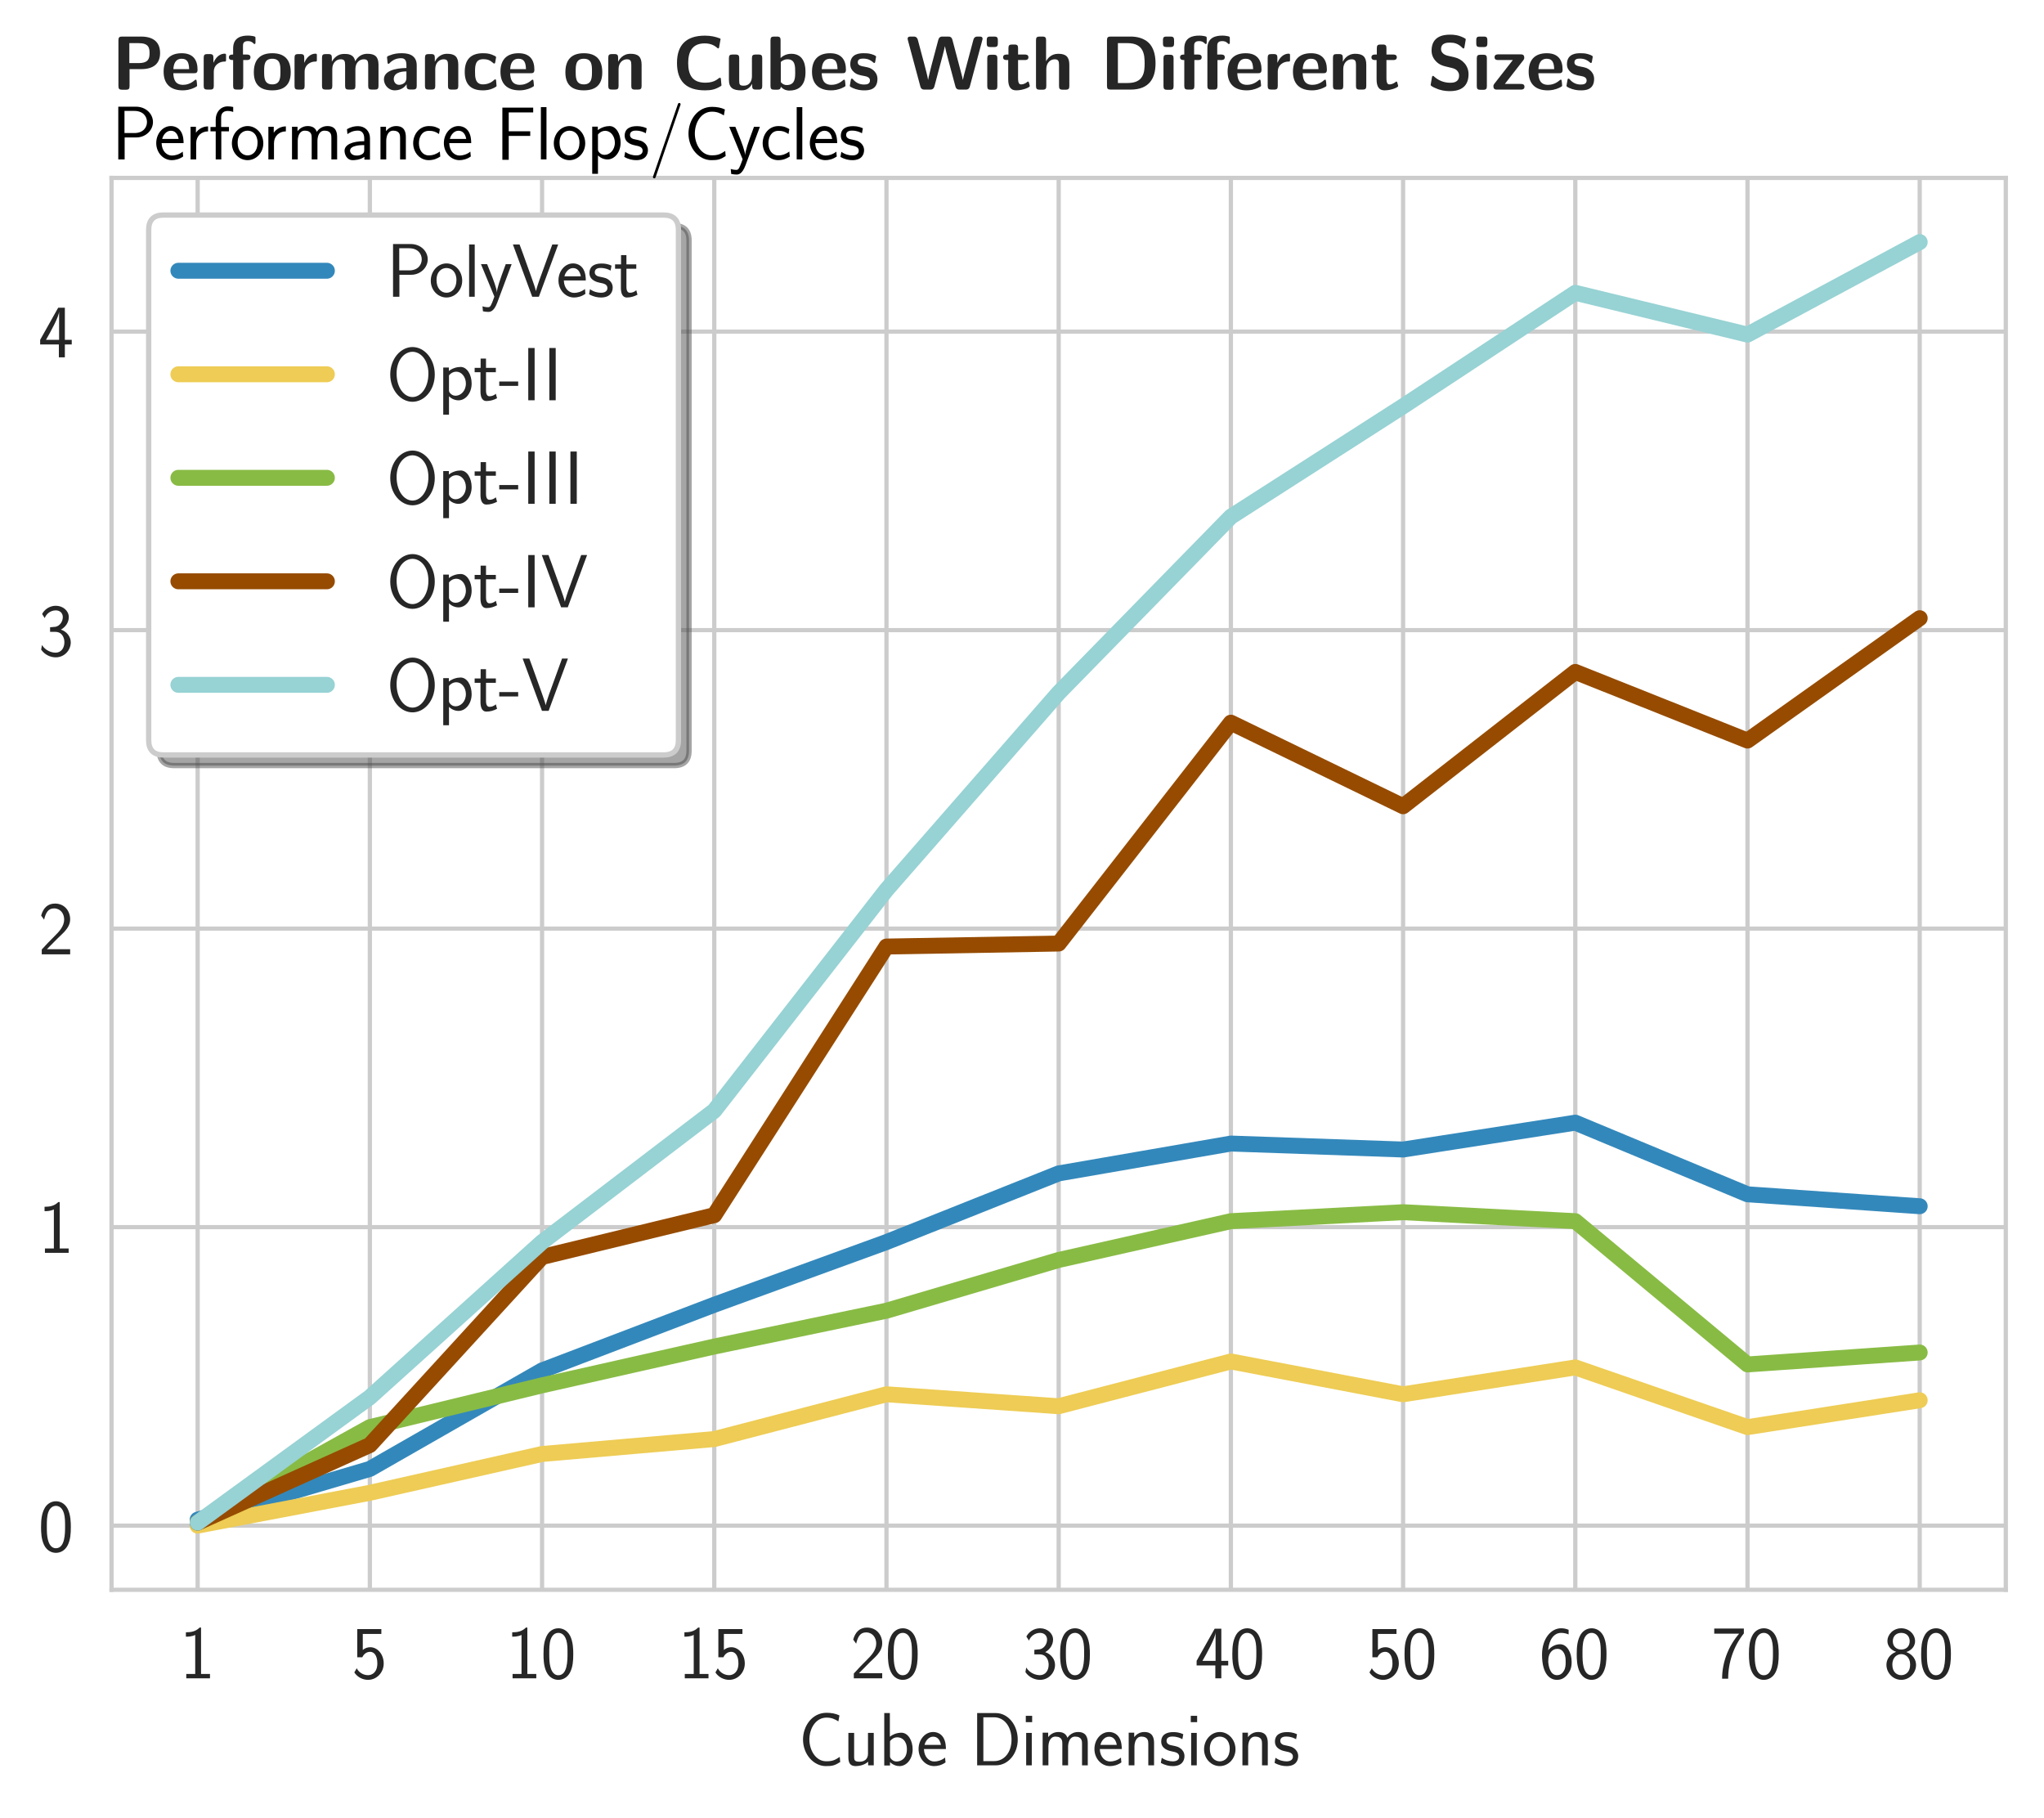 <?xml version="1.0" encoding="utf-8" standalone="no"?>
<!DOCTYPE svg PUBLIC "-//W3C//DTD SVG 1.1//EN"
  "http://www.w3.org/Graphics/SVG/1.1/DTD/svg11.dtd">
<svg xmlns:xlink="http://www.w3.org/1999/xlink" width="385.348pt" height="342.638pt" viewBox="0 0 385.348 342.638" xmlns="http://www.w3.org/2000/svg" version="1.1">
 <defs>
  <style type="text/css">*{stroke-linejoin: round; stroke-linecap: butt}</style>
 </defs>
 <g id="figure_1">
  <g id="patch_1">
   <path d="M 0 342.638 
L 385.348 342.638 
L 385.348 0 
L 0 0 
z
" style="fill: #ffffff"/>
  </g>
  <g id="axes_1">
   <g id="patch_2">
    <path d="M 21.028 299.642 
L 378.148 299.642 
L 378.148 33.53 
L 21.028 33.53 
z
" style="fill: #ffffff"/>
   </g>
   <g id="matplotlib.axis_1">
    <g id="xtick_1">
     <g id="line2d_1">
      <path d="M 37.261 299.642 
L 37.261 33.53 
" clip-path="url(#p303b5d7a5b)" style="fill: none; stroke: #cccccc; stroke-width: 0.8; stroke-linecap: round"/>
     </g>
     <g id="text_1">
      <!-- 1 -->
      <g style="fill: #262626" transform="translate(33.847 316.328)scale(0.14 -0.14)">
       <defs>
        <path id="CMSS17-31" d="M 1818 4288 
L 1696 4288 
C 1350 3940 947 3890 538 3890 
L 538 3520 
C 723 3520 1024 3520 1325 3667 
L 1325 369 
L 570 369 
L 570 0 
L 2573 0 
L 2573 369 
L 1818 369 
L 1818 4288 
z
" transform="scale(0.016)"/>
       </defs>
       <use xlink:href="#CMSS17-31" transform="scale(0.996)"/>
      </g>
     </g>
    </g>
    <g id="xtick_2">
     <g id="line2d_2">
      <path d="M 69.727 299.642 
L 69.727 33.53 
" clip-path="url(#p303b5d7a5b)" style="fill: none; stroke: #cccccc; stroke-width: 0.8; stroke-linecap: round"/>
     </g>
     <g id="text_2">
      <!-- 5 -->
      <g style="fill: #262626" transform="translate(66.312 316.328)scale(0.14 -0.14)">
       <defs>
        <path id="CMSS17-35" d="M 934 3752 
L 2502 3752 
L 2502 4160 
L 467 4160 
L 467 1781 
L 896 1781 
C 1011 2046 1248 2240 1555 2240 
C 1843 2240 2163 1989 2163 1266 
C 2163 493 1709 267 1376 267 
C 966 267 589 512 422 851 
L 218 499 
C 512 49 992 -128 1376 -128 
C 2118 -128 2701 497 2701 1253 
C 2701 2030 2182 2629 1562 2629 
C 1338 2629 1120 2553 934 2399 
L 934 3752 
z
" transform="scale(0.016)"/>
       </defs>
       <use xlink:href="#CMSS17-35" transform="scale(0.996)"/>
      </g>
     </g>
    </g>
    <g id="xtick_3">
     <g id="line2d_3">
      <path d="M 102.192 299.642 
L 102.192 33.53 
" clip-path="url(#p303b5d7a5b)" style="fill: none; stroke: #cccccc; stroke-width: 0.8; stroke-linecap: round"/>
     </g>
     <g id="text_3">
      <!-- 10 -->
      <g style="fill: #262626" transform="translate(95.364 316.328)scale(0.14 -0.14)">
       <defs>
        <path id="CMSS17-30" d="M 2758 2044 
C 2758 2405 2752 3077 2490 3596 
C 2227 4096 1805 4229 1504 4229 
C 1069 4229 698 3975 506 3570 
C 301 3146 243 2709 243 2044 
C 243 1589 262 1031 493 543 
C 755 5 1197 -128 1498 -128 
C 1894 -128 2278 81 2496 518 
C 2720 974 2758 1474 2758 2044 
z
M 1498 261 
C 1011 261 864 811 819 995 
C 742 1310 730 1614 730 2114 
C 730 2506 730 2948 851 3297 
C 998 3701 1254 3840 1498 3840 
C 1971 3840 2125 3372 2176 3208 
C 2272 2873 2272 2481 2272 2114 
C 2272 1526 2272 261 1498 261 
z
" transform="scale(0.016)"/>
       </defs>
       <use xlink:href="#CMSS17-31" transform="scale(0.996)"/>
       <use xlink:href="#CMSS17-30" transform="translate(46.844 0)scale(0.996)"/>
      </g>
     </g>
    </g>
    <g id="xtick_4">
     <g id="line2d_4">
      <path d="M 134.658 299.642 
L 134.658 33.53 
" clip-path="url(#p303b5d7a5b)" style="fill: none; stroke: #cccccc; stroke-width: 0.8; stroke-linecap: round"/>
     </g>
     <g id="text_4">
      <!-- 15 -->
      <g style="fill: #262626" transform="translate(127.829 316.328)scale(0.14 -0.14)">
       <use xlink:href="#CMSS17-31" transform="scale(0.996)"/>
       <use xlink:href="#CMSS17-35" transform="translate(46.844 0)scale(0.996)"/>
      </g>
     </g>
    </g>
    <g id="xtick_5">
     <g id="line2d_5">
      <path d="M 167.123 299.642 
L 167.123 33.53 
" clip-path="url(#p303b5d7a5b)" style="fill: none; stroke: #cccccc; stroke-width: 0.8; stroke-linecap: round"/>
     </g>
     <g id="text_5">
      <!-- 20 -->
      <g style="fill: #262626" transform="translate(160.295 316.328)scale(0.14 -0.14)">
       <defs>
        <path id="CMSS17-32" d="M 1651 1357 
C 1830 1541 2099 1764 2285 1987 
C 2464 2204 2701 2511 2701 2957 
C 2701 3657 2227 4288 1421 4288 
C 787 4288 422 3893 250 3274 
L 499 2929 
C 640 3510 838 3880 1338 3880 
C 1888 3880 2195 3433 2195 2942 
C 2195 2355 1747 1901 1408 1563 
C 1030 1187 659 804 301 408 
L 301 0 
L 2701 0 
L 2701 433 
L 1613 433 
C 1536 433 1459 433 1382 433 
L 742 433 
L 742 439 
L 1651 1357 
z
" transform="scale(0.016)"/>
       </defs>
       <use xlink:href="#CMSS17-32" transform="scale(0.996)"/>
       <use xlink:href="#CMSS17-30" transform="translate(46.844 0)scale(0.996)"/>
      </g>
     </g>
    </g>
    <g id="xtick_6">
     <g id="line2d_6">
      <path d="M 199.588 299.642 
L 199.588 33.53 
" clip-path="url(#p303b5d7a5b)" style="fill: none; stroke: #cccccc; stroke-width: 0.8; stroke-linecap: round"/>
     </g>
     <g id="text_6">
      <!-- 30 -->
      <g style="fill: #262626" transform="translate(192.76 316.328)scale(0.14 -0.14)">
       <defs>
        <path id="CMSS17-33" d="M 1005 2025 
L 1440 2025 
C 2042 2025 2214 1507 2214 1146 
C 2214 653 1933 267 1472 267 
C 1114 267 608 444 320 912 
C 275 691 275 678 250 526 
C 550 88 1037 -128 1485 -128 
C 2214 -128 2752 473 2752 1138 
C 2752 1638 2400 2057 1920 2215 
C 2304 2424 2586 2816 2586 3273 
C 2586 3805 2093 4229 1491 4229 
C 941 4229 512 3892 333 3530 
C 378 3468 493 3284 550 3189 
C 691 3562 1056 3840 1485 3840 
C 1843 3840 2080 3607 2080 3271 
C 2080 2923 1856 2543 1478 2455 
C 1453 2455 1056 2417 1005 2411 
L 1005 2025 
z
" transform="scale(0.016)"/>
       </defs>
       <use xlink:href="#CMSS17-33" transform="scale(0.996)"/>
       <use xlink:href="#CMSS17-30" transform="translate(46.844 0)scale(0.996)"/>
      </g>
     </g>
    </g>
    <g id="xtick_7">
     <g id="line2d_7">
      <path d="M 232.054 299.642 
L 232.054 33.53 
" clip-path="url(#p303b5d7a5b)" style="fill: none; stroke: #cccccc; stroke-width: 0.8; stroke-linecap: round"/>
     </g>
     <g id="text_7">
      <!-- 40 -->
      <g style="fill: #262626" transform="translate(225.225 316.328)scale(0.14 -0.14)">
       <defs>
        <path id="CMSS17-34" d="M 2253 1088 
L 2835 1088 
L 2835 1477 
L 2253 1477 
L 2253 4192 
L 1690 4192 
L 166 1477 
L 166 1088 
L 1747 1088 
L 1747 0 
L 2253 0 
L 2253 1088 
z
M 659 1477 
C 1030 2127 1766 3439 1766 3885 
L 1766 1477 
L 659 1477 
z
" transform="scale(0.016)"/>
       </defs>
       <use xlink:href="#CMSS17-34" transform="scale(0.996)"/>
       <use xlink:href="#CMSS17-30" transform="translate(46.844 0)scale(0.996)"/>
      </g>
     </g>
    </g>
    <g id="xtick_8">
     <g id="line2d_8">
      <path d="M 264.519 299.642 
L 264.519 33.53 
" clip-path="url(#p303b5d7a5b)" style="fill: none; stroke: #cccccc; stroke-width: 0.8; stroke-linecap: round"/>
     </g>
     <g id="text_8">
      <!-- 50 -->
      <g style="fill: #262626" transform="translate(257.691 316.328)scale(0.14 -0.14)">
       <use xlink:href="#CMSS17-35" transform="scale(0.996)"/>
       <use xlink:href="#CMSS17-30" transform="translate(46.844 0)scale(0.996)"/>
      </g>
     </g>
    </g>
    <g id="xtick_9">
     <g id="line2d_9">
      <path d="M 296.985 299.642 
L 296.985 33.53 
" clip-path="url(#p303b5d7a5b)" style="fill: none; stroke: #cccccc; stroke-width: 0.8; stroke-linecap: round"/>
     </g>
     <g id="text_9">
      <!-- 60 -->
      <g style="fill: #262626" transform="translate(290.156 316.328)scale(0.14 -0.14)">
       <defs>
        <path id="CMSS17-36" d="M 2496 4101 
C 2227 4210 2035 4229 1856 4229 
C 1024 4229 250 3368 250 2006 
C 250 265 986 -128 1510 -128 
C 1798 -128 2086 -39 2362 280 
C 2643 617 2752 898 2752 1389 
C 2752 2179 2362 2880 1779 2880 
C 1357 2880 992 2657 768 2376 
C 832 3258 1254 3840 1862 3840 
C 2029 3840 2246 3816 2496 3710 
L 2496 4101 
z
M 774 1369 
C 774 1420 774 1452 781 1548 
C 781 2045 1069 2491 1536 2491 
C 1837 2491 1990 2332 2106 2135 
C 2240 1886 2246 1650 2246 1388 
C 2246 1140 2246 891 2099 637 
C 1978 439 1818 267 1510 267 
C 902 267 800 1114 774 1369 
z
" transform="scale(0.016)"/>
       </defs>
       <use xlink:href="#CMSS17-36" transform="scale(0.996)"/>
       <use xlink:href="#CMSS17-30" transform="translate(46.844 0)scale(0.996)"/>
      </g>
     </g>
    </g>
    <g id="xtick_10">
     <g id="line2d_10">
      <path d="M 329.45 299.642 
L 329.45 33.53 
" clip-path="url(#p303b5d7a5b)" style="fill: none; stroke: #cccccc; stroke-width: 0.8; stroke-linecap: round"/>
     </g>
     <g id="text_10">
      <!-- 70 -->
      <g style="fill: #262626" transform="translate(322.622 316.328)scale(0.14 -0.14)">
       <defs>
        <path id="CMSS17-37" d="M 1389 3776 
C 1466 3776 1542 3776 1619 3776 
L 2355 3776 
C 1440 2711 915 1365 915 -32 
L 1427 -32 
C 1427 1323 1875 2696 2752 3795 
L 2752 4209 
L 250 4209 
L 250 3776 
L 1389 3776 
z
" transform="scale(0.016)"/>
       </defs>
       <use xlink:href="#CMSS17-37" transform="scale(0.996)"/>
       <use xlink:href="#CMSS17-30" transform="translate(46.844 0)scale(0.996)"/>
      </g>
     </g>
    </g>
    <g id="xtick_11">
     <g id="line2d_11">
      <path d="M 361.916 299.642 
L 361.916 33.53 
" clip-path="url(#p303b5d7a5b)" style="fill: none; stroke: #cccccc; stroke-width: 0.8; stroke-linecap: round"/>
     </g>
     <g id="text_11">
      <!-- 80 -->
      <g style="fill: #262626" transform="translate(355.087 316.328)scale(0.14 -0.14)">
       <defs>
        <path id="CMSS17-38" d="M 1933 2222 
C 2419 2380 2669 2760 2669 3134 
C 2669 3722 2157 4229 1504 4229 
C 826 4229 333 3708 333 3144 
C 333 2780 576 2403 1069 2241 
C 442 1997 250 1512 250 1149 
C 250 446 819 -128 1498 -128 
C 2202 -128 2752 455 2752 1138 
C 2752 1557 2502 2000 1933 2222 
z
M 1504 2432 
C 1075 2432 787 2712 787 3136 
C 787 3566 1075 3840 1504 3840 
C 1901 3840 2214 3591 2214 3136 
C 2214 2687 1907 2432 1504 2432 
z
M 1504 267 
C 1139 267 749 517 749 1156 
C 749 1813 1184 2043 1498 2043 
C 1843 2043 2253 1800 2253 1156 
C 2253 491 1830 267 1504 267 
z
" transform="scale(0.016)"/>
       </defs>
       <use xlink:href="#CMSS17-38" transform="scale(0.996)"/>
       <use xlink:href="#CMSS17-30" transform="translate(46.844 0)scale(0.996)"/>
      </g>
     </g>
    </g>
    <g id="text_12">
     <!-- Cube Dimensions -->
     <g style="fill: #262626" transform="translate(150.505 332.726)scale(0.14 -0.14)">
      <defs>
       <path id="CMSS17-43" d="M 3501 714 
C 3072 427 2874 344 2355 344 
C 1459 344 934 1303 934 2179 
C 934 3112 1472 4032 2381 4032 
C 2790 4032 3059 3918 3386 3715 
L 3475 4217 
C 3168 4370 2778 4440 2387 4440 
C 1158 4440 397 3316 397 2179 
C 397 927 1299 -64 2323 -64 
C 2874 -64 3066 -19 3539 280 
L 3501 714 
z
" transform="scale(0.016)"/>
       <path id="CMSS17-75" d="M 2618 2739 
L 2131 2739 
L 2131 972 
C 2131 498 1786 306 1421 306 
C 998 306 960 447 960 709 
L 960 2739 
L 474 2739 
L 474 678 
C 474 179 646 -64 1088 -64 
C 1306 -64 1798 -13 2144 306 
L 2144 0 
L 2618 0 
L 2618 2739 
z
" transform="scale(0.016)"/>
       <path id="CMSS17-62" d="M 954 4416 
L 480 4416 
L 480 -13 
L 966 -13 
L 966 274 
C 1210 38 1504 -64 1766 -64 
C 2381 -64 2880 549 2880 1352 
C 2880 2086 2496 2756 1926 2756 
C 1523 2756 1165 2591 954 2419 
L 954 4416 
z
M 966 2046 
C 1107 2222 1306 2368 1587 2368 
C 1965 2368 2394 2097 2394 1352 
C 2394 558 1882 325 1530 325 
C 1402 325 1267 356 1139 464 
C 966 615 966 709 966 797 
L 966 2046 
z
" transform="scale(0.016)"/>
       <path id="CMSS17-65" d="M 2502 1377 
C 2502 1590 2490 2003 2285 2345 
C 2061 2713 1696 2816 1421 2816 
C 755 2816 192 2188 192 1375 
C 192 582 774 -64 1510 -64 
C 1798 -64 2150 19 2470 248 
C 2470 274 2458 414 2451 420 
C 2451 433 2432 630 2432 656 
C 2125 407 1773 325 1517 325 
C 1107 325 666 667 646 1377 
L 2502 1377 
z
M 698 1728 
C 781 2084 1062 2421 1421 2421 
C 1517 2421 1965 2421 2080 1728 
L 698 1728 
z
" transform="scale(0.016)"/>
       <path id="CMSS17-44" d="M 570 4416 
L 570 0 
L 2144 0 
C 3194 0 4000 980 4000 2170 
C 4000 3398 3194 4416 2144 4416 
L 570 4416 
z
M 1094 357 
L 1094 4059 
L 2003 4059 
C 2861 4059 3475 3277 3475 2170 
C 3475 1107 2867 357 2003 357 
L 1094 357 
z
" transform="scale(0.016)"/>
       <path id="CMSS17-69" d="M 979 4183 
L 442 4183 
L 442 3648 
L 979 3648 
L 979 4183 
z
M 947 2739 
L 474 2739 
L 474 0 
L 947 0 
L 947 2739 
z
" transform="scale(0.016)"/>
       <path id="CMSS17-6d" d="M 4288 1877 
C 4288 2308 4179 2816 3462 2816 
C 2982 2816 2694 2516 2566 2331 
C 2451 2670 2182 2816 1798 2816 
C 1363 2816 1088 2568 941 2389 
L 941 2758 
L 474 2758 
L 474 0 
L 960 0 
L 960 1559 
C 960 1939 1101 2428 1555 2428 
C 2138 2428 2138 2016 2138 1829 
L 2138 0 
L 2624 0 
L 2624 1559 
C 2624 1939 2765 2428 3219 2428 
C 3802 2428 3802 2016 3802 1829 
L 3802 0 
L 4288 0 
L 4288 1877 
z
" transform="scale(0.016)"/>
       <path id="CMSS17-6e" d="M 2618 1877 
C 2618 2283 2522 2816 1798 2816 
C 1389 2816 1120 2606 941 2389 
L 941 2758 
L 474 2758 
L 474 0 
L 960 0 
L 960 1559 
C 960 1964 1114 2428 1549 2428 
C 2112 2428 2131 2048 2131 1829 
L 2131 0 
L 2618 0 
L 2618 1877 
z
" transform="scale(0.016)"/>
       <path id="CMSS17-73" d="M 2061 2627 
C 1683 2807 1389 2807 1197 2807 
C 742 2807 198 2648 198 2003 
C 198 1359 902 1218 1094 1179 
C 1389 1122 1715 1058 1715 740 
C 1715 337 1254 337 1171 337 
C 915 337 563 407 243 638 
L 166 210 
C 531 0 883 -64 1178 -64 
C 1965 -64 2163 416 2163 781 
C 2163 1094 1984 1305 1862 1401 
C 1651 1568 1574 1587 1050 1696 
C 960 1709 646 1779 646 2066 
C 646 2432 1050 2432 1139 2432 
C 1555 2432 1811 2303 1984 2208 
L 2061 2627 
z
" transform="scale(0.016)"/>
       <path id="CMSS17-6f" d="M 2829 1356 
C 2829 2176 2221 2816 1504 2816 
C 768 2816 173 2157 173 1356 
C 173 544 787 -64 1498 -64 
C 2227 -64 2829 563 2829 1356 
z
M 1504 337 
C 1050 337 659 709 659 1408 
C 659 2151 1114 2427 1498 2427 
C 1914 2427 2342 2126 2342 1408 
C 2342 683 1926 337 1504 337 
z
" transform="scale(0.016)"/>
      </defs>
      <use xlink:href="#CMSS17-43" transform="scale(0.996)"/>
      <use xlink:href="#CMSS17-75" transform="translate(59.856 0)scale(0.996)"/>
      <use xlink:href="#CMSS17-62" transform="translate(108.061 0)scale(0.996)"/>
      <use xlink:href="#CMSS17-65" transform="translate(158.868 0)scale(0.996)"/>
      <use xlink:href="#CMSS17-44" transform="translate(231.736 0)scale(0.996)"/>
      <use xlink:href="#CMSS17-69" transform="translate(299.279 0)scale(0.996)"/>
      <use xlink:href="#CMSS17-6d" transform="translate(321.46 0)scale(0.996)"/>
      <use xlink:href="#CMSS17-65" transform="translate(395.689 0)scale(0.996)"/>
      <use xlink:href="#CMSS17-6e" transform="translate(437.328 0)scale(0.996)"/>
      <use xlink:href="#CMSS17-73" transform="translate(485.533 0)scale(0.996)"/>
      <use xlink:href="#CMSS17-69" transform="translate(521.446 0)scale(0.996)"/>
      <use xlink:href="#CMSS17-6f" transform="translate(543.627 0)scale(0.996)"/>
      <use xlink:href="#CMSS17-6e" transform="translate(590.471 0)scale(0.996)"/>
      <use xlink:href="#CMSS17-73" transform="translate(638.675 0)scale(0.996)"/>
     </g>
    </g>
   </g>
   <g id="matplotlib.axis_2">
    <g id="ytick_1">
     <g id="line2d_12">
      <path d="M 21.028 287.546 
L 378.148 287.546 
" clip-path="url(#p303b5d7a5b)" style="fill: none; stroke: #cccccc; stroke-width: 0.8; stroke-linecap: round"/>
     </g>
     <g id="text_13">
      <!-- 0 -->
      <g style="fill: #262626" transform="translate(7.2 292.389)scale(0.14 -0.14)">
       <use xlink:href="#CMSS17-30" transform="scale(0.996)"/>
      </g>
     </g>
    </g>
    <g id="ytick_2">
     <g id="line2d_13">
      <path d="M 21.028 231.286 
L 378.148 231.286 
" clip-path="url(#p303b5d7a5b)" style="fill: none; stroke: #cccccc; stroke-width: 0.8; stroke-linecap: round"/>
     </g>
     <g id="text_14">
      <!-- 1 -->
      <g style="fill: #262626" transform="translate(7.2 236.129)scale(0.14 -0.14)">
       <use xlink:href="#CMSS17-31" transform="scale(0.996)"/>
      </g>
     </g>
    </g>
    <g id="ytick_3">
     <g id="line2d_14">
      <path d="M 21.028 175.025 
L 378.148 175.025 
" clip-path="url(#p303b5d7a5b)" style="fill: none; stroke: #cccccc; stroke-width: 0.8; stroke-linecap: round"/>
     </g>
     <g id="text_15">
      <!-- 2 -->
      <g style="fill: #262626" transform="translate(7.2 179.868)scale(0.14 -0.14)">
       <use xlink:href="#CMSS17-32" transform="scale(0.996)"/>
      </g>
     </g>
    </g>
    <g id="ytick_4">
     <g id="line2d_15">
      <path d="M 21.028 118.765 
L 378.148 118.765 
" clip-path="url(#p303b5d7a5b)" style="fill: none; stroke: #cccccc; stroke-width: 0.8; stroke-linecap: round"/>
     </g>
     <g id="text_16">
      <!-- 3 -->
      <g style="fill: #262626" transform="translate(7.2 123.608)scale(0.14 -0.14)">
       <use xlink:href="#CMSS17-33" transform="scale(0.996)"/>
      </g>
     </g>
    </g>
    <g id="ytick_5">
     <g id="line2d_16">
      <path d="M 21.028 62.504 
L 378.148 62.504 
" clip-path="url(#p303b5d7a5b)" style="fill: none; stroke: #cccccc; stroke-width: 0.8; stroke-linecap: round"/>
     </g>
     <g id="text_17">
      <!-- 4 -->
      <g style="fill: #262626" transform="translate(7.2 67.347)scale(0.14 -0.14)">
       <use xlink:href="#CMSS17-34" transform="scale(0.996)"/>
      </g>
     </g>
    </g>
   </g>
   <g id="line2d_17">
    <path d="M 37.261 286.421 
L 69.727 276.857 
L 102.192 258.291 
L 134.658 245.914 
L 167.123 234.099 
L 199.588 221.159 
L 232.054 215.533 
L 264.519 216.658 
L 296.985 211.595 
L 329.45 225.097 
L 361.916 227.348 
" clip-path="url(#p303b5d7a5b)" style="fill: none; stroke: #3388bb; stroke-width: 3; stroke-linecap: round"/>
   </g>
   <g id="line2d_18">
    <path d="M 37.261 287.546 
L 69.727 281.358 
L 102.192 274.044 
L 134.658 271.231 
L 167.123 262.792 
L 199.588 265.042 
L 232.054 256.603 
L 264.519 262.792 
L 296.985 257.728 
L 329.45 268.98 
L 361.916 263.917 
" clip-path="url(#p303b5d7a5b)" style="fill: none; stroke: #eecc55; stroke-width: 3; stroke-linecap: round"/>
   </g>
   <g id="line2d_19">
    <path d="M 37.261 286.984 
L 69.727 268.98 
L 102.192 261.104 
L 134.658 253.79 
L 167.123 247.039 
L 199.588 237.475 
L 232.054 230.161 
L 264.519 228.473 
L 296.985 230.161 
L 329.45 257.166 
L 361.916 254.915 
" clip-path="url(#p303b5d7a5b)" style="fill: none; stroke: #88bb44; stroke-width: 3; stroke-linecap: round"/>
   </g>
   <g id="line2d_20">
    <path d="M 37.261 286.984 
L 69.727 272.356 
L 102.192 236.912 
L 134.658 229.035 
L 167.123 178.401 
L 199.588 177.838 
L 232.054 136.206 
L 264.519 151.959 
L 296.985 126.641 
L 329.45 139.581 
L 361.916 116.515 
" clip-path="url(#p303b5d7a5b)" style="fill: none; stroke: #964b00; stroke-width: 3; stroke-linecap: round"/>
   </g>
   <g id="line2d_21">
    <path d="M 37.261 286.984 
L 69.727 263.354 
L 102.192 234.099 
L 134.658 209.344 
L 167.123 167.712 
L 199.588 130.58 
L 232.054 97.386 
L 264.519 76.57 
L 296.985 55.191 
L 329.45 63.067 
L 361.916 45.626 
" clip-path="url(#p303b5d7a5b)" style="fill: none; stroke: #97d2d4; stroke-width: 3; stroke-linecap: round"/>
   </g>
   <g id="patch_3">
    <path d="M 21.028 299.642 
L 21.028 33.53 
" style="fill: none; stroke: #cccccc; stroke-width: 0.8; stroke-linejoin: miter; stroke-linecap: square"/>
   </g>
   <g id="patch_4">
    <path d="M 378.148 299.642 
L 378.148 33.53 
" style="fill: none; stroke: #cccccc; stroke-width: 0.8; stroke-linejoin: miter; stroke-linecap: square"/>
   </g>
   <g id="patch_5">
    <path d="M 21.028 299.642 
L 378.148 299.642 
" style="fill: none; stroke: #cccccc; stroke-width: 0.8; stroke-linejoin: miter; stroke-linecap: square"/>
   </g>
   <g id="patch_6">
    <path d="M 21.028 33.53 
L 378.148 33.53 
" style="fill: none; stroke: #cccccc; stroke-width: 0.8; stroke-linejoin: miter; stroke-linecap: square"/>
   </g>
   <g id="text_18">
    <!-- Performance Flops/Cycles -->
    <g transform="translate(21.028 30.043)scale(0.14 -0.14)">
     <defs>
      <path id="CMSS17-50" d="M 2106 1856 
C 2874 1856 3501 2453 3501 3158 
C 3501 3850 2899 4453 2067 4453 
L 570 4453 
L 570 0 
L 1107 0 
L 1107 1856 
L 2106 1856 
z
M 1926 4096 
C 2669 4096 2995 3627 2995 3157 
C 2995 2720 2694 2226 1926 2226 
L 1094 2226 
L 1094 4096 
L 1926 4096 
z
" transform="scale(0.016)"/>
      <path id="CMSS17-72" d="M 954 1363 
C 954 1965 1395 2368 1958 2368 
L 1958 2789 
C 1549 2789 1165 2585 934 2253 
L 934 2758 
L 480 2758 
L 480 0 
L 954 0 
L 954 1363 
z
" transform="scale(0.016)"/>
      <path id="CMSS17-66" d="M 1075 2368 
L 1722 2368 
L 1722 2737 
L 1062 2737 
L 1062 3559 
C 1062 4014 1408 4092 1606 4092 
C 1670 4092 1850 4092 2080 4009 
L 2080 4429 
C 1933 4461 1754 4480 1613 4480 
C 1018 4480 602 3993 602 3359 
L 602 2737 
L 160 2737 
L 160 2368 
L 602 2368 
L 602 0 
L 1075 0 
L 1075 2368 
z
" transform="scale(0.016)"/>
      <path id="CMSS17-61" d="M 2406 1791 
C 2406 2392 1978 2808 1402 2808 
C 1120 2808 813 2757 461 2553 
L 499 2135 
C 659 2248 934 2432 1395 2432 
C 1722 2432 1920 2180 1920 1782 
L 1920 1536 
C 896 1536 256 1238 256 726 
C 256 461 416 -64 947 -64 
C 1043 -64 1562 -64 1933 217 
L 1933 -19 
L 2406 -19 
L 2406 1791 
z
M 1920 816 
C 1920 701 1920 548 1728 434 
C 1562 325 1350 325 1261 325 
C 941 325 723 511 723 744 
C 723 1211 1722 1211 1920 1211 
L 1920 816 
z
" transform="scale(0.016)"/>
      <path id="CMSS17-63" d="M 2464 2541 
C 2464 2585 2170 2714 2093 2739 
C 1882 2816 1613 2816 1542 2816 
C 710 2816 211 2093 211 1363 
C 211 595 768 -64 1517 -64 
C 1946 -64 2253 76 2502 242 
L 2464 664 
C 2189 453 1869 337 1523 337 
C 1024 337 698 774 698 1369 
C 698 1831 909 2414 1549 2414 
C 1901 2414 2099 2343 2394 2145 
L 2464 2541 
z
" transform="scale(0.016)"/>
      <path id="CMSS17-46" d="M 2918 1984 
L 2918 2373 
L 1101 2373 
L 1101 3968 
L 1882 3968 
C 1958 3968 2035 3968 2112 3968 
L 3168 3968 
L 3168 4375 
L 563 4375 
L 563 -32 
L 1101 -32 
L 1101 1984 
L 2918 1984 
z
" transform="scale(0.016)"/>
      <path id="CMSS17-6c" d="M 947 4416 
L 474 4416 
L 474 0 
L 947 0 
L 947 4416 
z
" transform="scale(0.016)"/>
      <path id="CMSS17-70" d="M 966 333 
C 1178 129 1466 -5 1773 -5 
C 2368 -5 2880 603 2880 1412 
C 2880 2159 2496 2816 1946 2816 
C 1626 2816 1242 2702 954 2472 
L 954 2765 
L 480 2765 
L 480 -1216 
L 966 -1216 
L 966 333 
z
M 966 2100 
C 1018 2176 1235 2415 1587 2415 
C 2035 2415 2394 1960 2394 1412 
C 2394 787 1958 384 1530 384 
C 1402 384 1267 415 1139 523 
C 966 674 966 768 966 857 
L 966 2100 
z
" transform="scale(0.016)"/>
      <path id="CMSS17-2f" d="M 2637 4545 
C 2669 4627 2669 4640 2669 4653 
C 2669 4729 2611 4768 2560 4768 
C 2483 4768 2458 4717 2432 4640 
L 365 -1377 
C 333 -1460 333 -1473 333 -1486 
C 333 -1562 390 -1600 442 -1600 
C 518 -1600 544 -1549 570 -1473 
L 2637 4545 
z
" transform="scale(0.016)"/>
      <path id="CMSS17-79" d="M 2675 2752 
L 2176 2752 
C 1632 1294 1446 702 1434 383 
L 1427 383 
C 1408 696 1126 1460 902 2007 
L 602 2752 
L 83 2752 
L 1216 13 
C 1146 -178 1043 -465 1011 -529 
C 870 -885 774 -885 672 -885 
C 646 -885 442 -885 211 -809 
L 250 -1229 
C 410 -1261 570 -1280 685 -1280 
C 845 -1280 1165 -1280 1459 -497 
L 2675 2752 
z
" transform="scale(0.016)"/>
     </defs>
     <use xlink:href="#CMSS17-50" transform="scale(0.996)"/>
     <use xlink:href="#CMSS17-65" transform="translate(57.133 0)scale(0.996)"/>
     <use xlink:href="#CMSS17-72" transform="translate(98.772 0)scale(0.996)"/>
     <use xlink:href="#CMSS17-66" transform="translate(130.682 0)scale(0.996)"/>
     <use xlink:href="#CMSS17-6f" transform="translate(159.308 0)scale(0.996)"/>
     <use xlink:href="#CMSS17-72" transform="translate(203.55 0)scale(0.996)"/>
     <use xlink:href="#CMSS17-6d" transform="translate(235.459 0)scale(0.996)"/>
     <use xlink:href="#CMSS17-61" transform="translate(309.689 0)scale(0.996)"/>
     <use xlink:href="#CMSS17-6e" transform="translate(354.611 0)scale(0.996)"/>
     <use xlink:href="#CMSS17-63" transform="translate(402.815 0)scale(0.996)"/>
     <use xlink:href="#CMSS17-65" transform="translate(444.454 0)scale(0.996)"/>
     <use xlink:href="#CMSS17-46" transform="translate(517.322 0)scale(0.996)"/>
     <use xlink:href="#CMSS17-6c" transform="translate(570.612 0)scale(0.996)"/>
     <use xlink:href="#CMSS17-6f" transform="translate(592.792 0)scale(0.996)"/>
     <use xlink:href="#CMSS17-70" transform="translate(639.636 0)scale(0.996)"/>
     <use xlink:href="#CMSS17-73" transform="translate(687.841 0)scale(0.996)"/>
     <use xlink:href="#CMSS17-2f" transform="translate(723.755 0)scale(0.996)"/>
     <use xlink:href="#CMSS17-43" transform="translate(770.598 0)scale(0.996)"/>
     <use xlink:href="#CMSS17-79" transform="translate(830.454 0)scale(0.996)"/>
     <use xlink:href="#CMSS17-63" transform="translate(873.454 0)scale(0.996)"/>
     <use xlink:href="#CMSS17-6c" transform="translate(915.093 0)scale(0.996)"/>
     <use xlink:href="#CMSS17-65" transform="translate(937.274 0)scale(0.996)"/>
     <use xlink:href="#CMSS17-73" transform="translate(978.912 0)scale(0.996)"/>
    </g>
   </g>
   <g id="text_19">
    <!-- \textbf{Performance on Cubes With Different Sizes} -->
    <g style="fill: #262626" transform="translate(21.028 16.886)scale(0.14 -0.14)">
     <defs>
      <path id="CMSSBX10-50" d="M 1523 1728 
L 2496 1728 
C 3501 1728 4102 2155 4102 3085 
C 4102 4060 3475 4480 2490 4480 
L 890 4480 
C 659 4480 582 4409 582 4170 
L 582 298 
C 582 66 653 -12 890 -12 
L 1216 -12 
C 1459 -12 1523 72 1523 299 
L 1523 1728 
z
M 2291 3924 
C 3130 3924 3213 3537 3213 3085 
C 3213 2652 3142 2239 2285 2239 
L 1504 2239 
L 1504 3924 
L 2291 3924 
z
" transform="scale(0.016)"/>
      <path id="CMSSBX10-65" d="M 2758 1385 
C 2906 1385 3066 1385 3066 1678 
C 3066 2514 2682 3072 1728 3072 
C 704 3072 198 2491 198 1510 
C 198 452 806 -64 1811 -64 
C 2054 -64 2419 -32 2842 182 
C 2982 253 3027 272 3027 350 
C 3027 395 3008 582 3002 633 
C 2976 833 2970 839 2912 839 
C 2886 839 2874 839 2803 775 
C 2426 447 2042 402 1837 402 
C 1114 402 1037 974 1018 1385 
L 2758 1385 
z
M 1024 1728 
C 1043 2122 1171 2606 1728 2606 
C 2240 2606 2336 2231 2355 1728 
L 1024 1728 
z
" transform="scale(0.016)"/>
      <path id="CMSSBX10-72" d="M 1242 1496 
C 1242 2115 1747 2368 2150 2368 
C 2266 2368 2278 2368 2278 2555 
L 2278 2860 
C 2278 2989 2278 3034 2163 3034 
C 1984 3034 1517 2970 1216 2271 
L 1210 2271 
L 1210 2690 
C 1210 2897 1165 3001 902 3001 
L 698 3001 
C 467 3001 390 2930 390 2690 
L 390 310 
C 390 78 461 0 698 0 
L 934 0 
C 1178 0 1242 84 1242 312 
L 1242 1496 
z
" transform="scale(0.016)"/>
      <path id="CMSSBX10-66" d="M 1402 2496 
L 1709 2496 
C 1786 2496 2016 2496 2016 2729 
C 2016 2962 1786 2962 1709 2962 
L 1382 2962 
L 1382 3668 
C 1382 3837 1382 4096 1798 4096 
C 2003 4096 2131 4038 2259 3915 
C 2304 3863 2323 3850 2355 3850 
C 2438 3850 2438 3915 2438 4018 
L 2438 4316 
C 2438 4471 2432 4477 2214 4523 
C 2029 4561 1894 4561 1798 4561 
C 1318 4561 550 4452 550 3480 
L 550 2962 
C 416 2962 192 2962 192 2729 
C 192 2496 410 2496 550 2496 
L 550 310 
C 550 78 621 0 858 0 
L 1094 0 
C 1338 0 1402 84 1402 310 
L 1402 2496 
z
" transform="scale(0.016)"/>
      <path id="CMSSBX10-6f" d="M 3315 1459 
C 3315 2517 2803 3072 1760 3072 
C 691 3072 198 2497 198 1459 
C 198 407 749 -64 1754 -64 
C 2758 -64 3315 401 3315 1459 
z
M 1760 440 
C 1069 440 1069 1020 1069 1536 
C 1069 2033 1069 2606 1754 2606 
C 2445 2606 2445 2039 2445 1536 
C 2445 1027 2445 440 1760 440 
z
" transform="scale(0.016)"/>
      <path id="CMSSBX10-6d" d="M 5158 2096 
C 5158 2761 4877 3025 4224 3025 
C 3770 3025 3418 2812 3187 2386 
C 3085 3012 2541 3012 2272 3012 
C 2150 3012 1882 3012 1594 2803 
C 1395 2658 1267 2455 1222 2360 
L 1216 2360 
L 1216 2687 
C 1216 2896 1171 3001 909 3001 
L 691 3001 
C 461 3001 384 2930 384 2690 
L 384 310 
C 384 78 454 0 691 0 
L 947 0 
C 1190 0 1254 84 1254 309 
L 1254 1735 
C 1254 2315 1645 2560 1958 2560 
C 2266 2560 2336 2424 2336 2082 
L 2336 309 
C 2336 78 2406 0 2643 0 
L 2899 0 
C 3142 0 3206 84 3206 309 
L 3206 1735 
C 3206 2315 3597 2560 3910 2560 
C 4218 2560 4288 2424 4288 2082 
L 4288 309 
C 4288 78 4358 0 4595 0 
L 4851 0 
C 5094 0 5158 84 5158 309 
L 5158 2096 
z
" transform="scale(0.016)"/>
      <path id="CMSSBX10-61" d="M 2970 2050 
C 2970 3072 1997 3072 1677 3072 
C 1376 3072 1056 3046 627 2868 
C 493 2811 461 2792 461 2722 
C 461 2677 499 2300 506 2248 
C 512 2209 544 2177 589 2177 
C 621 2177 640 2196 659 2216 
C 934 2508 1254 2651 1651 2651 
C 1997 2651 2099 2435 2099 2049 
L 2099 1820 
C 1875 1820 198 1820 198 868 
C 198 415 557 -64 1120 -64 
C 1338 -64 1818 1 2118 447 
L 2118 317 
C 2118 110 2163 7 2426 7 
L 2662 7 
C 2906 7 2970 91 2970 317 
L 2970 2050 
z
M 2099 988 
C 2099 402 1491 402 1472 402 
C 1203 402 1030 639 1030 889 
C 1030 1536 1920 1536 2099 1536 
L 2099 988 
z
" transform="scale(0.016)"/>
      <path id="CMSSBX10-6e" d="M 3200 2096 
C 3200 2761 2918 3025 2266 3025 
C 1594 3025 1306 2535 1222 2360 
L 1216 2360 
L 1216 2687 
C 1216 2896 1171 3001 909 3001 
L 691 3001 
C 461 3001 384 2930 384 2690 
L 384 310 
C 384 78 454 0 691 0 
L 947 0 
C 1190 0 1254 84 1254 309 
L 1254 1735 
C 1254 2295 1626 2560 1958 2560 
C 2266 2560 2330 2411 2330 2082 
L 2330 309 
C 2330 103 2374 0 2637 0 
L 2893 0 
C 3136 0 3200 84 3200 309 
L 3200 2096 
z
" transform="scale(0.016)"/>
      <path id="CMSSBX10-63" d="M 2925 330 
C 2925 402 2899 698 2886 782 
C 2886 801 2874 866 2810 866 
C 2784 866 2771 866 2707 801 
C 2598 704 2298 440 1773 440 
C 1107 440 1107 1092 1107 1503 
C 1107 2026 1139 2568 1792 2568 
C 2208 2568 2381 2464 2611 2271 
C 2688 2200 2701 2200 2726 2200 
C 2790 2200 2803 2258 2810 2284 
C 2822 2336 2886 2697 2886 2729 
C 2886 2787 2842 2813 2733 2865 
C 2426 3007 2234 3072 1786 3072 
C 832 3072 237 2620 237 1491 
C 237 420 787 -64 1754 -64 
C 1926 -64 2310 -64 2739 159 
C 2918 258 2925 265 2925 330 
z
" transform="scale(0.016)"/>
      <path id="CMSSBX10-43" d="M 4096 925 
C 4096 977 4051 1002 4026 1002 
C 3872 1002 3686 583 2784 583 
C 1658 583 1338 1280 1338 2247 
C 1338 3207 1683 3904 2733 3904 
C 3302 3904 3603 3678 3776 3536 
C 3814 3504 3834 3478 3878 3478 
C 3904 3478 3936 3510 3942 3536 
L 4070 4253 
C 4077 4279 4070 4305 4019 4324 
C 3642 4466 3251 4557 2752 4557 
C 1190 4557 390 3789 390 2253 
C 390 672 1203 -64 2758 -64 
C 3302 -64 3642 14 4109 305 
C 4160 337 4147 383 4147 383 
L 4096 925 
z
" transform="scale(0.016)"/>
      <path id="CMSSBX10-75" d="M 3200 2652 
C 3200 2859 3155 2962 2893 2962 
L 2637 2962 
C 2394 2962 2330 2878 2330 2653 
L 2330 1124 
C 2330 698 2106 330 1651 330 
C 1293 330 1254 421 1254 763 
L 1254 2653 
C 1254 2859 1210 2962 947 2962 
L 691 2962 
C 461 2962 384 2891 384 2653 
L 384 820 
C 384 130 755 -64 1421 -64 
C 1594 -64 2048 -64 2349 485 
L 2349 314 
C 2349 104 2394 0 2656 0 
L 2893 0 
C 3136 0 3200 84 3200 310 
L 3200 2652 
z
" transform="scale(0.016)"/>
      <path id="CMSSBX10-62" d="M 1242 4170 
C 1242 4377 1197 4480 934 4480 
L 698 4480 
C 467 4480 390 4409 390 4170 
L 390 302 
C 390 70 461 -8 698 -8 
L 954 -8 
C 1062 -8 1254 -8 1261 243 
C 1555 -82 1882 -82 1984 -82 
C 3347 -82 3347 1161 3347 1485 
C 3347 1795 3347 3025 2144 3025 
C 1619 3025 1299 2728 1242 2663 
L 1242 4170 
z
M 1261 2333 
C 1344 2411 1536 2560 1830 2560 
C 2477 2560 2477 1964 2477 1477 
C 2477 999 2477 384 1760 384 
C 1491 384 1331 546 1261 637 
L 1261 2333 
z
" transform="scale(0.016)"/>
      <path id="CMSSBX10-73" d="M 2534 902 
C 2534 1267 2342 1496 2227 1600 
C 1971 1836 1747 1875 1478 1927 
C 1126 1992 870 2045 870 2299 
C 870 2566 1082 2619 1331 2619 
C 1760 2619 1990 2456 2157 2313 
C 2221 2248 2234 2248 2259 2248 
C 2323 2248 2336 2306 2342 2332 
C 2355 2384 2419 2747 2419 2779 
C 2419 2884 2080 2975 2010 3000 
C 1754 3072 1549 3072 1382 3072 
C 1094 3072 237 3072 237 2145 
C 237 1827 378 1633 550 1477 
C 774 1270 1024 1225 1389 1154 
C 1574 1121 1901 1062 1901 778 
C 1901 473 1651 427 1402 427 
C 1120 427 762 512 461 877 
C 429 909 410 928 371 928 
C 307 928 294 871 288 832 
C 275 743 198 378 198 313 
C 198 198 672 51 678 45 
C 1030 -64 1293 -64 1402 -64 
C 1728 -64 2534 -64 2534 902 
z
" transform="scale(0.016)"/>
      <path id="CMSSBX10-57" d="M 6464 4171 
C 6490 4260 6490 4286 6490 4293 
C 6490 4480 6317 4480 6227 4480 
L 6093 4480 
C 5965 4480 5786 4480 5709 4196 
L 5030 1653 
C 4941 1323 4883 1110 4826 826 
L 4819 826 
C 4787 1000 4787 1013 4634 1582 
L 3942 4196 
C 3872 4448 3744 4480 3558 4480 
L 3136 4480 
C 3002 4480 2822 4480 2746 4196 
L 2182 2078 
L 2022 1439 
C 1952 1135 1901 929 1888 826 
L 1882 826 
C 1830 1161 1677 1730 1568 2137 
L 1018 4202 
C 941 4480 755 4480 634 4480 
L 416 4480 
C 326 4480 154 4480 154 4293 
C 154 4286 154 4260 179 4170 
L 1229 271 
C 1299 0 1478 0 1613 0 
L 2035 0 
C 2170 0 2349 0 2426 296 
L 3098 2821 
C 3194 3169 3238 3351 3302 3660 
L 3309 3660 
C 3386 3286 3424 3124 3539 2705 
L 4192 271 
C 4262 0 4442 0 4570 0 
L 5030 0 
C 5165 0 5344 0 5414 272 
L 6464 4171 
z
" transform="scale(0.016)"/>
      <path id="CMSSBX10-69" d="M 653 4480 
C 448 4480 346 4441 346 4182 
L 346 3885 
C 346 3678 410 3594 646 3594 
L 979 3594 
C 1286 3594 1286 3730 1286 4034 
C 1286 4344 1286 4480 979 4480 
L 653 4480 
z
M 1242 2634 
C 1242 2841 1197 2944 934 2944 
L 698 2944 
C 467 2944 390 2873 390 2634 
L 390 292 
C 390 60 461 -18 698 -18 
L 934 -18 
C 1178 -18 1242 66 1242 292 
L 1242 2634 
z
" transform="scale(0.016)"/>
      <path id="CMSSBX10-74" d="M 1395 2496 
L 1965 2496 
C 2042 2496 2272 2496 2272 2729 
C 2272 2962 2042 2962 1965 2962 
L 1395 2962 
L 1395 3498 
C 1395 3705 1350 3808 1088 3808 
L 890 3808 
C 659 3808 582 3737 582 3498 
L 582 2962 
L 435 2962 
C 365 2962 128 2962 128 2729 
C 128 2496 358 2496 435 2496 
L 563 2496 
L 563 864 
C 563 213 794 -64 1235 -64 
C 1293 -64 1574 -64 1907 39 
C 2016 72 2387 188 2387 311 
C 2387 330 2374 376 2336 510 
C 2304 639 2291 678 2234 678 
C 2202 678 2195 671 2157 632 
C 2086 582 1914 440 1645 440 
C 1491 440 1395 550 1395 975 
L 1395 2496 
z
" transform="scale(0.016)"/>
      <path id="CMSSBX10-68" d="M 3200 2094 
C 3200 2760 2918 3025 2266 3025 
C 1626 3025 1331 2579 1242 2398 
L 1235 2398 
L 1235 4170 
C 1235 4377 1190 4480 928 4480 
L 691 4480 
C 461 4480 384 4409 384 4170 
L 384 302 
C 384 70 454 -8 691 -8 
L 947 -8 
C 1190 -8 1254 76 1254 302 
L 1254 1732 
C 1254 2294 1626 2560 1958 2560 
C 2266 2560 2330 2411 2330 2081 
L 2330 302 
C 2330 95 2374 -8 2637 -8 
L 2893 -8 
C 3136 -8 3200 76 3200 302 
L 3200 2094 
z
" transform="scale(0.016)"/>
      <path id="CMSSBX10-44" d="M 890 4480 
C 659 4480 582 4409 582 4171 
L 582 309 
C 582 78 653 0 890 0 
L 2579 0 
C 4141 0 4685 942 4685 2208 
C 4685 2718 4602 3344 4243 3802 
C 3763 4403 2995 4480 2579 4480 
L 890 4480 
z
M 1504 556 
L 1504 3924 
L 2323 3924 
C 3706 3924 3763 2930 3763 2208 
C 3763 1479 3693 556 2330 556 
L 1504 556 
z
" transform="scale(0.016)"/>
      <path id="CMSSBX10-b" d="M 1402 2496 
L 1715 2496 
C 1792 2496 2022 2496 2022 2729 
C 2022 2962 1792 2962 1715 2962 
L 1382 2962 
L 1382 3668 
C 1382 3837 1382 4096 1805 4096 
C 2010 4096 2138 4038 2266 3915 
C 2310 3863 2330 3850 2362 3850 
C 2445 3850 2445 3915 2445 4018 
L 2445 4316 
C 2445 4471 2438 4477 2221 4523 
C 2035 4561 1901 4561 1805 4561 
C 1261 4561 550 4413 550 3480 
L 550 2962 
C 416 2962 192 2962 192 2729 
C 192 2496 410 2496 550 2496 
L 550 310 
C 550 78 621 0 858 0 
L 1094 0 
C 1338 0 1402 84 1402 310 
L 1402 2496 
z
M 3354 2496 
L 3667 2496 
C 3744 2496 3974 2496 3974 2729 
C 3974 2962 3744 2962 3667 2962 
L 3334 2962 
L 3334 3668 
C 3334 3837 3334 4096 3757 4096 
C 3962 4096 4090 4038 4218 3915 
C 4262 3863 4282 3850 4314 3850 
C 4397 3850 4397 3915 4397 4018 
L 4397 4316 
C 4397 4471 4390 4477 4173 4523 
C 3987 4561 3853 4561 3757 4561 
C 3213 4561 2502 4413 2502 3481 
L 2502 310 
C 2502 103 2547 0 2810 0 
L 3046 0 
C 3290 0 3354 84 3354 310 
L 3354 2496 
z
" transform="scale(0.016)"/>
      <path id="CMSSBX10-53" d="M 1728 2867 
C 1587 2899 1190 3049 1190 3418 
C 1190 3968 1734 3968 1952 3968 
C 2310 3968 2630 3884 2944 3574 
C 3046 3477 3053 3471 3078 3471 
C 3117 3471 3149 3490 3168 3587 
L 3264 4152 
C 3277 4203 3277 4216 3277 4236 
C 3277 4288 3270 4295 3110 4380 
C 2656 4608 2278 4641 1952 4641 
C 1382 4641 390 4505 390 3290 
C 390 2829 627 2531 749 2401 
C 1075 2063 1376 1998 1875 1882 
C 2234 1798 2374 1765 2515 1635 
C 2579 1571 2714 1434 2714 1187 
C 2714 577 2163 577 1952 577 
C 1414 577 947 795 627 1083 
C 550 1159 538 1159 512 1159 
C 474 1159 442 1140 422 1042 
L 326 476 
C 314 424 314 411 314 392 
C 314 255 979 21 1011 8 
C 1440 -128 1786 -128 1952 -128 
C 2912 -128 3514 305 3514 1308 
C 3514 2033 2982 2576 2342 2725 
L 1728 2867 
z
" transform="scale(0.016)"/>
      <path id="CMSSBX10-7a" d="M 2726 2483 
C 2790 2568 2803 2600 2803 2703 
C 2803 2975 2605 2975 2496 2975 
L 602 2975 
C 518 2975 294 2975 294 2732 
C 294 2496 499 2496 672 2496 
C 877 2496 1395 2496 1600 2496 
L 1837 2496 
L 275 493 
C 211 407 198 375 198 272 
C 198 0 397 0 506 0 
L 2515 0 
C 2598 0 2822 0 2822 236 
C 2822 479 2624 479 2438 479 
C 2118 479 1779 479 1459 479 
L 1165 479 
L 2726 2483 
z
" transform="scale(0.016)"/>
     </defs>
     <use xlink:href="#CMSSBX10-50" transform="scale(0.996)"/>
     <use xlink:href="#CMSSBX10-65" transform="translate(66.971 0)scale(0.996)"/>
     <use xlink:href="#CMSSBX10-72" transform="translate(117.892 0)scale(0.996)"/>
     <use xlink:href="#CMSSBX10-66" transform="translate(154.975 0)scale(0.996)"/>
     <use xlink:href="#CMSSBX10-6f" transform="translate(188.461 0)scale(0.996)"/>
     <use xlink:href="#CMSSBX10-72" transform="translate(240.212 0)scale(0.996)"/>
     <use xlink:href="#CMSSBX10-6d" transform="translate(277.295 0)scale(0.996)"/>
     <use xlink:href="#CMSSBX10-61" transform="translate(363.638 0)scale(0.996)"/>
     <use xlink:href="#CMSSBX10-6e" transform="translate(415.943 0)scale(0.996)"/>
     <use xlink:href="#CMSSBX10-63" transform="translate(471.844 0)scale(0.996)"/>
     <use xlink:href="#CMSSBX10-65" transform="translate(520.551 0)scale(0.996)"/>
     <use xlink:href="#CMSSBX10-6f" transform="translate(608.001 0)scale(0.996)"/>
     <use xlink:href="#CMSSBX10-6e" transform="translate(662.796 0)scale(0.996)"/>
     <use xlink:href="#CMSSBX10-43" transform="translate(755.228 0)scale(0.996)"/>
     <use xlink:href="#CMSSBX10-75" transform="translate(825.243 0)scale(0.996)"/>
     <use xlink:href="#CMSSBX10-62" transform="translate(881.145 0)scale(0.996)"/>
     <use xlink:href="#CMSSBX10-65" transform="translate(940.091 0)scale(0.996)"/>
     <use xlink:href="#CMSSBX10-73" transform="translate(991.012 0)scale(0.996)"/>
     <use xlink:href="#CMSSBX10-57" transform="translate(1069.551 0)scale(0.996)"/>
     <use xlink:href="#CMSSBX10-69" transform="translate(1173.052 0)scale(0.996)"/>
     <use xlink:href="#CMSSBX10-74" transform="translate(1198.512 0)scale(0.996)"/>
     <use xlink:href="#CMSSBX10-68" transform="translate(1238.778 0)scale(0.996)"/>
     <use xlink:href="#CMSSBX10-44" transform="translate(1331.21 0)scale(0.996)"/>
     <use xlink:href="#CMSSBX10-69" transform="translate(1410.358 0)scale(0.996)"/>
     <use xlink:href="#CMSSBX10-b" transform="translate(1435.818 0)scale(0.996)"/>
     <use xlink:href="#CMSSBX10-65" transform="translate(1499.746 0)scale(0.996)"/>
     <use xlink:href="#CMSSBX10-72" transform="translate(1550.666 0)scale(0.996)"/>
     <use xlink:href="#CMSSBX10-65" transform="translate(1587.749 0)scale(0.996)"/>
     <use xlink:href="#CMSSBX10-6e" transform="translate(1638.67 0)scale(0.996)"/>
     <use xlink:href="#CMSSBX10-74" transform="translate(1694.572 0)scale(0.996)"/>
     <use xlink:href="#CMSSBX10-53" transform="translate(1771.367 0)scale(0.996)"/>
     <use xlink:href="#CMSSBX10-69" transform="translate(1832.251 0)scale(0.996)"/>
     <use xlink:href="#CMSSBX10-7a" transform="translate(1857.711 0)scale(0.996)"/>
     <use xlink:href="#CMSSBX10-65" transform="translate(1905.172 0)scale(0.996)"/>
     <use xlink:href="#CMSSBX10-73" transform="translate(1956.092 0)scale(0.996)"/>
    </g>
   </g>
   <g id="legend_1">
    <g id="patch_7">
     <path d="M 32.828 144.29 
L 127.103 144.29 
Q 129.903 144.29 129.903 141.49 
L 129.903 45.33 
Q 129.903 42.53 127.103 42.53 
L 32.828 42.53 
Q 30.028 42.53 30.028 45.33 
L 30.028 141.49 
Q 30.028 144.29 32.828 144.29 
z
" style="fill: #4c4c4c; opacity: 0.5; stroke: #4c4c4c; stroke-linejoin: miter"/>
    </g>
    <g id="patch_8">
     <path d="M 30.828 142.29 
L 125.103 142.29 
Q 127.903 142.29 127.903 139.49 
L 127.903 43.33 
Q 127.903 40.53 125.103 40.53 
L 30.828 40.53 
Q 28.028 40.53 28.028 43.33 
L 28.028 139.49 
Q 28.028 142.29 30.828 142.29 
z
" style="fill: #ffffff; stroke: #cccccc; stroke-linejoin: miter"/>
    </g>
    <g id="line2d_22">
     <path d="M 33.628 51.03 
L 47.628 51.03 
L 61.628 51.03 
" style="fill: none; stroke: #3388bb; stroke-width: 3; stroke-linecap: round"/>
    </g>
    <g id="text_20">
     <!-- PolyVest -->
     <g style="fill: #262626" transform="translate(72.828 55.93)scale(0.14 -0.14)">
      <defs>
       <path id="CMSS17-56" d="M 3910 4416 
L 3411 4416 
L 2304 1362 
C 2272 1273 2074 688 2035 484 
L 2029 484 
C 1978 726 1773 1292 1664 1604 
L 922 3672 
L 646 4416 
L 83 4416 
L 1715 0 
L 2278 0 
L 3910 4416 
z
" transform="scale(0.016)"/>
       <path id="CMSS17-74" d="M 1069 2368 
L 1901 2368 
L 1901 2737 
L 1069 2737 
L 1069 3520 
L 614 3520 
L 614 2737 
L 109 2737 
L 109 2368 
L 602 2368 
L 602 749 
C 602 384 685 -64 1107 -64 
C 1427 -64 1722 25 2003 172 
L 1901 548 
C 1747 414 1562 337 1363 337 
C 1082 337 1069 696 1069 856 
L 1069 2368 
z
" transform="scale(0.016)"/>
      </defs>
      <use xlink:href="#CMSS17-50" transform="scale(0.996)"/>
      <use xlink:href="#CMSS17-6f" transform="translate(57.133 0)scale(0.996)"/>
      <use xlink:href="#CMSS17-6c" transform="translate(103.977 0)scale(0.996)"/>
      <use xlink:href="#CMSS17-79" transform="translate(126.157 0)scale(0.996)"/>
      <use xlink:href="#CMSS17-56" transform="translate(169.158 0)scale(0.996)"/>
      <use xlink:href="#CMSS17-65" transform="translate(228.773 0)scale(0.996)"/>
      <use xlink:href="#CMSS17-73" transform="translate(270.412 0)scale(0.996)"/>
      <use xlink:href="#CMSS17-74" transform="translate(306.325 0)scale(0.996)"/>
     </g>
    </g>
    <g id="line2d_23">
     <path d="M 33.628 70.542 
L 47.628 70.542 
L 61.628 70.542 
" style="fill: none; stroke: #eecc55; stroke-width: 3; stroke-linecap: round"/>
    </g>
    <g id="text_21">
     <!-- Opt-II -->
     <g style="fill: #262626" transform="translate(72.828 75.442)scale(0.14 -0.14)">
      <defs>
       <path id="CMSS17-4f" d="M 4096 2178 
C 4096 3503 3219 4497 2214 4497 
C 1210 4497 333 3497 333 2178 
C 333 847 1222 -128 2214 -128 
C 3206 -128 4096 847 4096 2178 
z
M 2214 273 
C 1510 273 870 1057 870 2261 
C 870 3433 1549 4096 2214 4096 
C 2880 4096 3558 3433 3558 2261 
C 3558 1051 2912 273 2214 273 
z
" transform="scale(0.016)"/>
       <path id="CMSS17-2d" d="M 1664 1216 
L 1664 1585 
L 64 1585 
L 64 1216 
L 1664 1216 
z
" transform="scale(0.016)"/>
       <path id="CMSS17-49" d="M 1094 4416 
L 557 4416 
L 557 0 
L 1094 0 
L 1094 4416 
z
" transform="scale(0.016)"/>
      </defs>
      <use xlink:href="#CMSS17-4f" transform="scale(0.996)"/>
      <use xlink:href="#CMSS17-70" transform="translate(69.024 0)scale(0.996)"/>
      <use xlink:href="#CMSS17-74" transform="translate(117.229 0)scale(0.996)"/>
      <use xlink:href="#CMSS17-2d" transform="translate(151.061 0)scale(0.996)"/>
      <use xlink:href="#CMSS17-49" transform="translate(182.29 0)scale(0.996)"/>
      <use xlink:href="#CMSS17-49" transform="translate(210.676 0)scale(0.996)"/>
     </g>
    </g>
    <g id="line2d_24">
     <path d="M 33.628 90.054 
L 47.628 90.054 
L 61.628 90.054 
" style="fill: none; stroke: #88bb44; stroke-width: 3; stroke-linecap: round"/>
    </g>
    <g id="text_22">
     <!-- Opt-III -->
     <g style="fill: #262626" transform="translate(72.828 94.954)scale(0.14 -0.14)">
      <use xlink:href="#CMSS17-4f" transform="scale(0.996)"/>
      <use xlink:href="#CMSS17-70" transform="translate(69.024 0)scale(0.996)"/>
      <use xlink:href="#CMSS17-74" transform="translate(117.229 0)scale(0.996)"/>
      <use xlink:href="#CMSS17-2d" transform="translate(151.061 0)scale(0.996)"/>
      <use xlink:href="#CMSS17-49" transform="translate(182.29 0)scale(0.996)"/>
      <use xlink:href="#CMSS17-49" transform="translate(210.676 0)scale(0.996)"/>
      <use xlink:href="#CMSS17-49" transform="translate(239.063 0)scale(0.996)"/>
     </g>
    </g>
    <g id="line2d_25">
     <path d="M 33.628 109.566 
L 47.628 109.566 
L 61.628 109.566 
" style="fill: none; stroke: #964b00; stroke-width: 3; stroke-linecap: round"/>
    </g>
    <g id="text_23">
     <!-- Opt-IV -->
     <g style="fill: #262626" transform="translate(72.828 114.466)scale(0.14 -0.14)">
      <use xlink:href="#CMSS17-4f" transform="scale(0.996)"/>
      <use xlink:href="#CMSS17-70" transform="translate(69.024 0)scale(0.996)"/>
      <use xlink:href="#CMSS17-74" transform="translate(117.229 0)scale(0.996)"/>
      <use xlink:href="#CMSS17-2d" transform="translate(151.061 0)scale(0.996)"/>
      <use xlink:href="#CMSS17-49" transform="translate(182.29 0)scale(0.996)"/>
      <use xlink:href="#CMSS17-56" transform="translate(208.074 0)scale(0.996)"/>
     </g>
    </g>
    <g id="line2d_26">
     <path d="M 33.628 129.078 
L 47.628 129.078 
L 61.628 129.078 
" style="fill: none; stroke: #97d2d4; stroke-width: 3; stroke-linecap: round"/>
    </g>
    <g id="text_24">
     <!-- Opt-V -->
     <g style="fill: #262626" transform="translate(72.828 133.978)scale(0.14 -0.14)">
      <use xlink:href="#CMSS17-4f" transform="scale(0.996)"/>
      <use xlink:href="#CMSS17-70" transform="translate(69.024 0)scale(0.996)"/>
      <use xlink:href="#CMSS17-74" transform="translate(117.229 0)scale(0.996)"/>
      <use xlink:href="#CMSS17-2d" transform="translate(151.061 0)scale(0.996)"/>
      <use xlink:href="#CMSS17-56" transform="translate(182.29 0)scale(0.996)"/>
     </g>
    </g>
   </g>
  </g>
 </g>
 <defs>
  <clipPath id="p303b5d7a5b">
   <rect x="21.028" y="33.53" width="357.12" height="266.112"/>
  </clipPath>
 </defs>
</svg>
